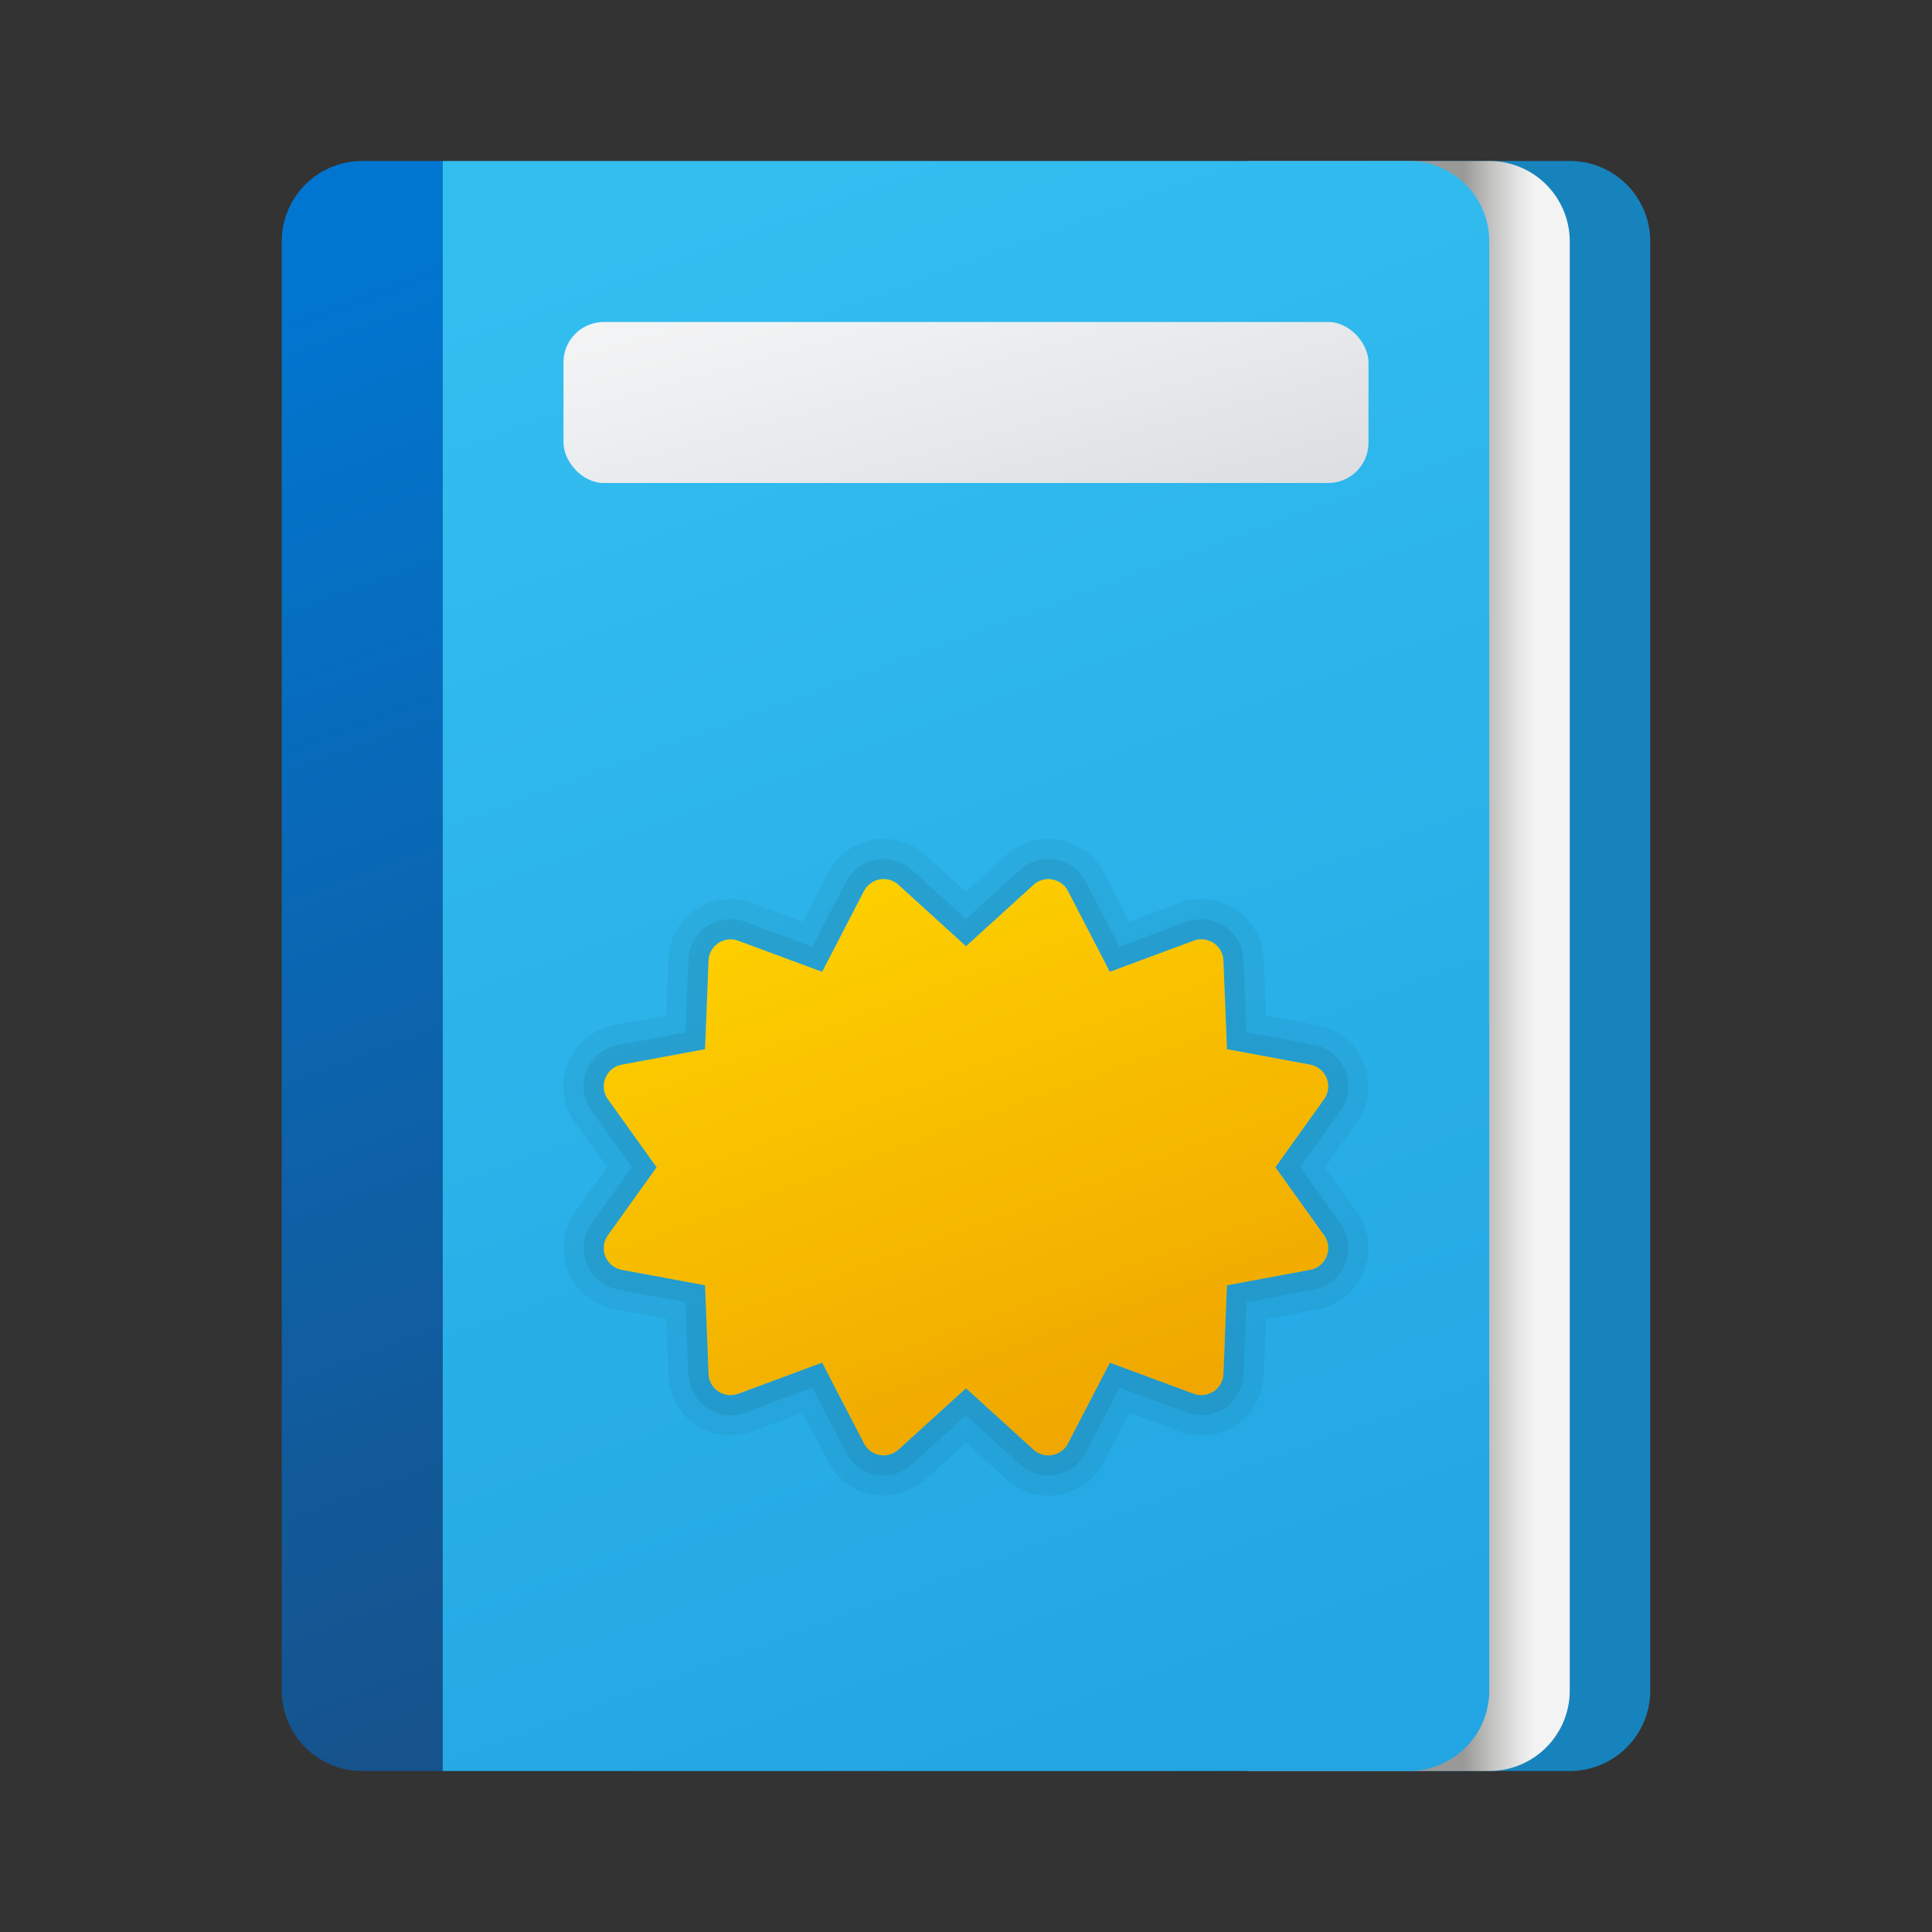 <svg xmlns="http://www.w3.org/2000/svg" data-name="Слой 1" viewBox="0 0 48 48"><rect x="0" y="0" width="48" height="48" fill="#333333" stroke="none"/><defs><linearGradient id="CyMEVBPsqtCbGJxbKQWH3a" x1="-568.143" x2="-568.143" y1="335.305" y2="332.163" data-name="Безымянный градиент 44" gradientTransform="matrix(0 -1 -1 0 370.277 -544.143)" gradientUnits="userSpaceOnUse"><stop offset=".441" stop-color="#999998"/><stop offset=".653" stop-color="#c1c1c0"/><stop offset=".88" stop-color="#e5e5e5"/><stop offset="1" stop-color="#f3f3f3"/></linearGradient><linearGradient id="CyMEVBPsqtCbGJxbKQWH3b" x1="3.638" x2="15.691" y1="215.428" y2="182.595" data-name="Безымянный градиент 43" gradientTransform="matrix(1 0 0 -1 0 224)" gradientUnits="userSpaceOnUse"><stop offset="0" stop-color="#0176d0"/><stop offset="1" stop-color="#16538c"/></linearGradient><linearGradient id="CyMEVBPsqtCbGJxbKQWH3c" x1="16.78" x2="31.215" y1="218.846" y2="179.525" data-name="Безымянный градиент 42" gradientTransform="matrix(1 0 0 -1 0 224)" gradientUnits="userSpaceOnUse"><stop offset="0" stop-color="#33bef0"/><stop offset="1" stop-color="#22a5e2"/></linearGradient><linearGradient id="CyMEVBPsqtCbGJxbKQWH3d" x1="21.98" x2="27.067" y1="2.618" y2="21.205" data-name="Новый образец градиентной зал 5" gradientUnits="userSpaceOnUse"><stop offset="0" stop-color="#f9f9f9"/><stop offset=".26" stop-color="#f0f1f2"/><stop offset=".678" stop-color="#d9dcdf"/><stop offset="1" stop-color="#c2c8cc"/></linearGradient><linearGradient id="CyMEVBPsqtCbGJxbKQWH3e" x1="21.186" x2="31.272" y1="21.267" y2="48.98" data-name="Безымянный градиент 250" gradientUnits="userSpaceOnUse"><stop offset="0" stop-color="#fed100"/><stop offset="1" stop-color="#e38101"/></linearGradient></defs><path fill="#1783bd" d="M41,6V42a1.999,1.999,0,0,1-2,2H34V4h5A1.999,1.999,0,0,1,41,6Z"/><path fill="url(#CyMEVBPsqtCbGJxbKQWH3a)" d="M39,6V42a1.999,1.999,0,0,1-2,2H31V4h6A1.999,1.999,0,0,1,39,6Z"/><path fill="url(#CyMEVBPsqtCbGJxbKQWH3b)" d="M7,6V42a1.999,1.999,0,0,0,2,2h2V4H9A1.999,1.999,0,0,0,7,6Z"/><path fill="url(#CyMEVBPsqtCbGJxbKQWH3c)" d="M35,4H11V44H35a1.999,1.999,0,0,0,2-2V6A1.999,1.999,0,0,0,35,4Z"/><rect width="20" height="4" x="14" y="8" fill="url(#CyMEVBPsqtCbGJxbKQWH3d)" rx="1"/><path d="M26.045,21.841a.548.548,0,0,1,.488.296l1.04,2.007,2.082-.773a.548.548,0,0,1,.74.493l.087,2.202,2.067.383a.549.549,0,0,1,.346.859L31.687,29l1.21,1.689a.549.549,0,0,1-.346.86l-2.067.384-.087,2.201a.548.548,0,0,1-.739.493l-2.083-.772L26.534,35.862a.549.549,0,0,1-.857.154L24,34.491l-1.676,1.525a.549.549,0,0,1-.857-.153l-1.04-2.007-2.082.773a.548.548,0,0,1-.74-.493L17.517,31.933l-2.067-.383a.549.549,0,0,1-.346-.859L16.313,29l-1.21-1.689a.549.549,0,0,1,.346-.86l2.067-.384.087-2.201a.548.548,0,0,1,.739-.493l2.083.772,1.04-2.007a.549.549,0,0,1,.857-.154L24,23.509l1.676-1.525a.545.545,0,0,1,.368-.143m0-1a1.545,1.545,0,0,0-1.041.403l-1.004.913-1.004-.913a1.549,1.549,0,0,0-2.417.433l-.634,1.222-1.255-.465a1.548,1.548,0,0,0-2.086,1.392l-.055,1.403-1.282.238a1.549,1.549,0,0,0-.977,2.425l.793,1.107-.793,1.108a1.549,1.549,0,0,0,.977,2.425l1.282.238.056,1.403a1.548,1.548,0,0,0,2.087,1.391L19.945,35.1l.634,1.222a1.549,1.549,0,0,0,2.418.433l1.004-.913,1.004.913a1.549,1.549,0,0,0,2.417-.433l.634-1.222,1.255.465a1.548,1.548,0,0,0,2.086-1.392l.055-1.403,1.282-.238a1.549,1.549,0,0,0,.977-2.425l-.793-1.107.793-1.108a1.549,1.549,0,0,0-.977-2.425l-1.282-.238-.056-1.403a1.548,1.548,0,0,0-2.087-1.391l-1.253.465L27.421,21.678a1.545,1.545,0,0,0-1.376-.836Z" opacity=".05"/><path d="M26.045,21.841a.548.548,0,0,1,.488.296l1.04,2.007,2.082-.773a.548.548,0,0,1,.74.493l.087,2.202,2.067.383a.549.549,0,0,1,.346.859L31.687,29l1.21,1.689a.549.549,0,0,1-.346.86l-2.067.384-.087,2.201a.548.548,0,0,1-.739.493l-2.083-.772L26.534,35.862a.549.549,0,0,1-.857.154L24,34.491l-1.676,1.525a.549.549,0,0,1-.857-.153l-1.04-2.007-2.082.773a.548.548,0,0,1-.74-.493L17.517,31.933l-2.067-.383a.549.549,0,0,1-.346-.859L16.313,29l-1.21-1.689a.549.549,0,0,1,.346-.86l2.067-.384.087-2.201a.548.548,0,0,1,.739-.493l2.083.772,1.04-2.007a.549.549,0,0,1,.857-.154L24,23.509l1.676-1.525a.545.545,0,0,1,.368-.143m0-.5a1.046,1.046,0,0,0-.705.273l-1.34,1.219-1.341-1.219a1.049,1.049,0,0,0-1.637.293l-.837,1.615-1.669-.619a1.048,1.048,0,0,0-1.413.942l-.071,1.802-1.675.311a1.049,1.049,0,0,0-.661,1.642l1.001,1.398-1.001,1.399a1.049,1.049,0,0,0,.662,1.642l1.675.31.071,1.802a1.048,1.048,0,0,0,1.413.942l1.668-.619.837,1.615a1.049,1.049,0,0,0,1.637.293l1.34-1.219,1.341,1.219a1.049,1.049,0,0,0,1.637-.293l.837-1.615,1.669.619a1.048,1.048,0,0,0,1.413-.942l.071-1.802,1.675-.311a1.049,1.049,0,0,0,.661-1.642l-1.001-1.398,1.001-1.399a1.049,1.049,0,0,0-.662-1.642l-1.675-.31-.071-1.802a1.048,1.048,0,0,0-1.413-.942l-1.668.619-.837-1.615a1.046,1.046,0,0,0-.932-.566Z" opacity=".07"/><path fill="url(#CyMEVBPsqtCbGJxbKQWH3e)" d="M31.687,29l1.21-1.69a.549.549,0,0,0-.346-.859L30.483,26.067l-.087-2.202a.549.549,0,0,0-.74-.493l-2.082.773-1.04-2.007a.549.549,0,0,0-.857-.153L24,23.509l-1.677-1.525a.549.549,0,0,0-.857.154l-1.04,2.007L18.343,23.373a.549.549,0,0,0-.739.493l-.087,2.201-2.067.384a.549.549,0,0,0-.346.86l1.21,1.689-1.21,1.69a.549.549,0,0,0,.346.859l2.067.383.087,2.202a.549.549,0,0,0,.74.493l2.082-.773,1.04,2.007a.549.549,0,0,0,.857.153L24,34.491l1.677,1.525a.549.549,0,0,0,.857-.154l1.04-2.007,2.083.772a.549.549,0,0,0,.739-.493l.087-2.201,2.067-.384a.549.549,0,0,0,.346-.86Z"/></svg>
